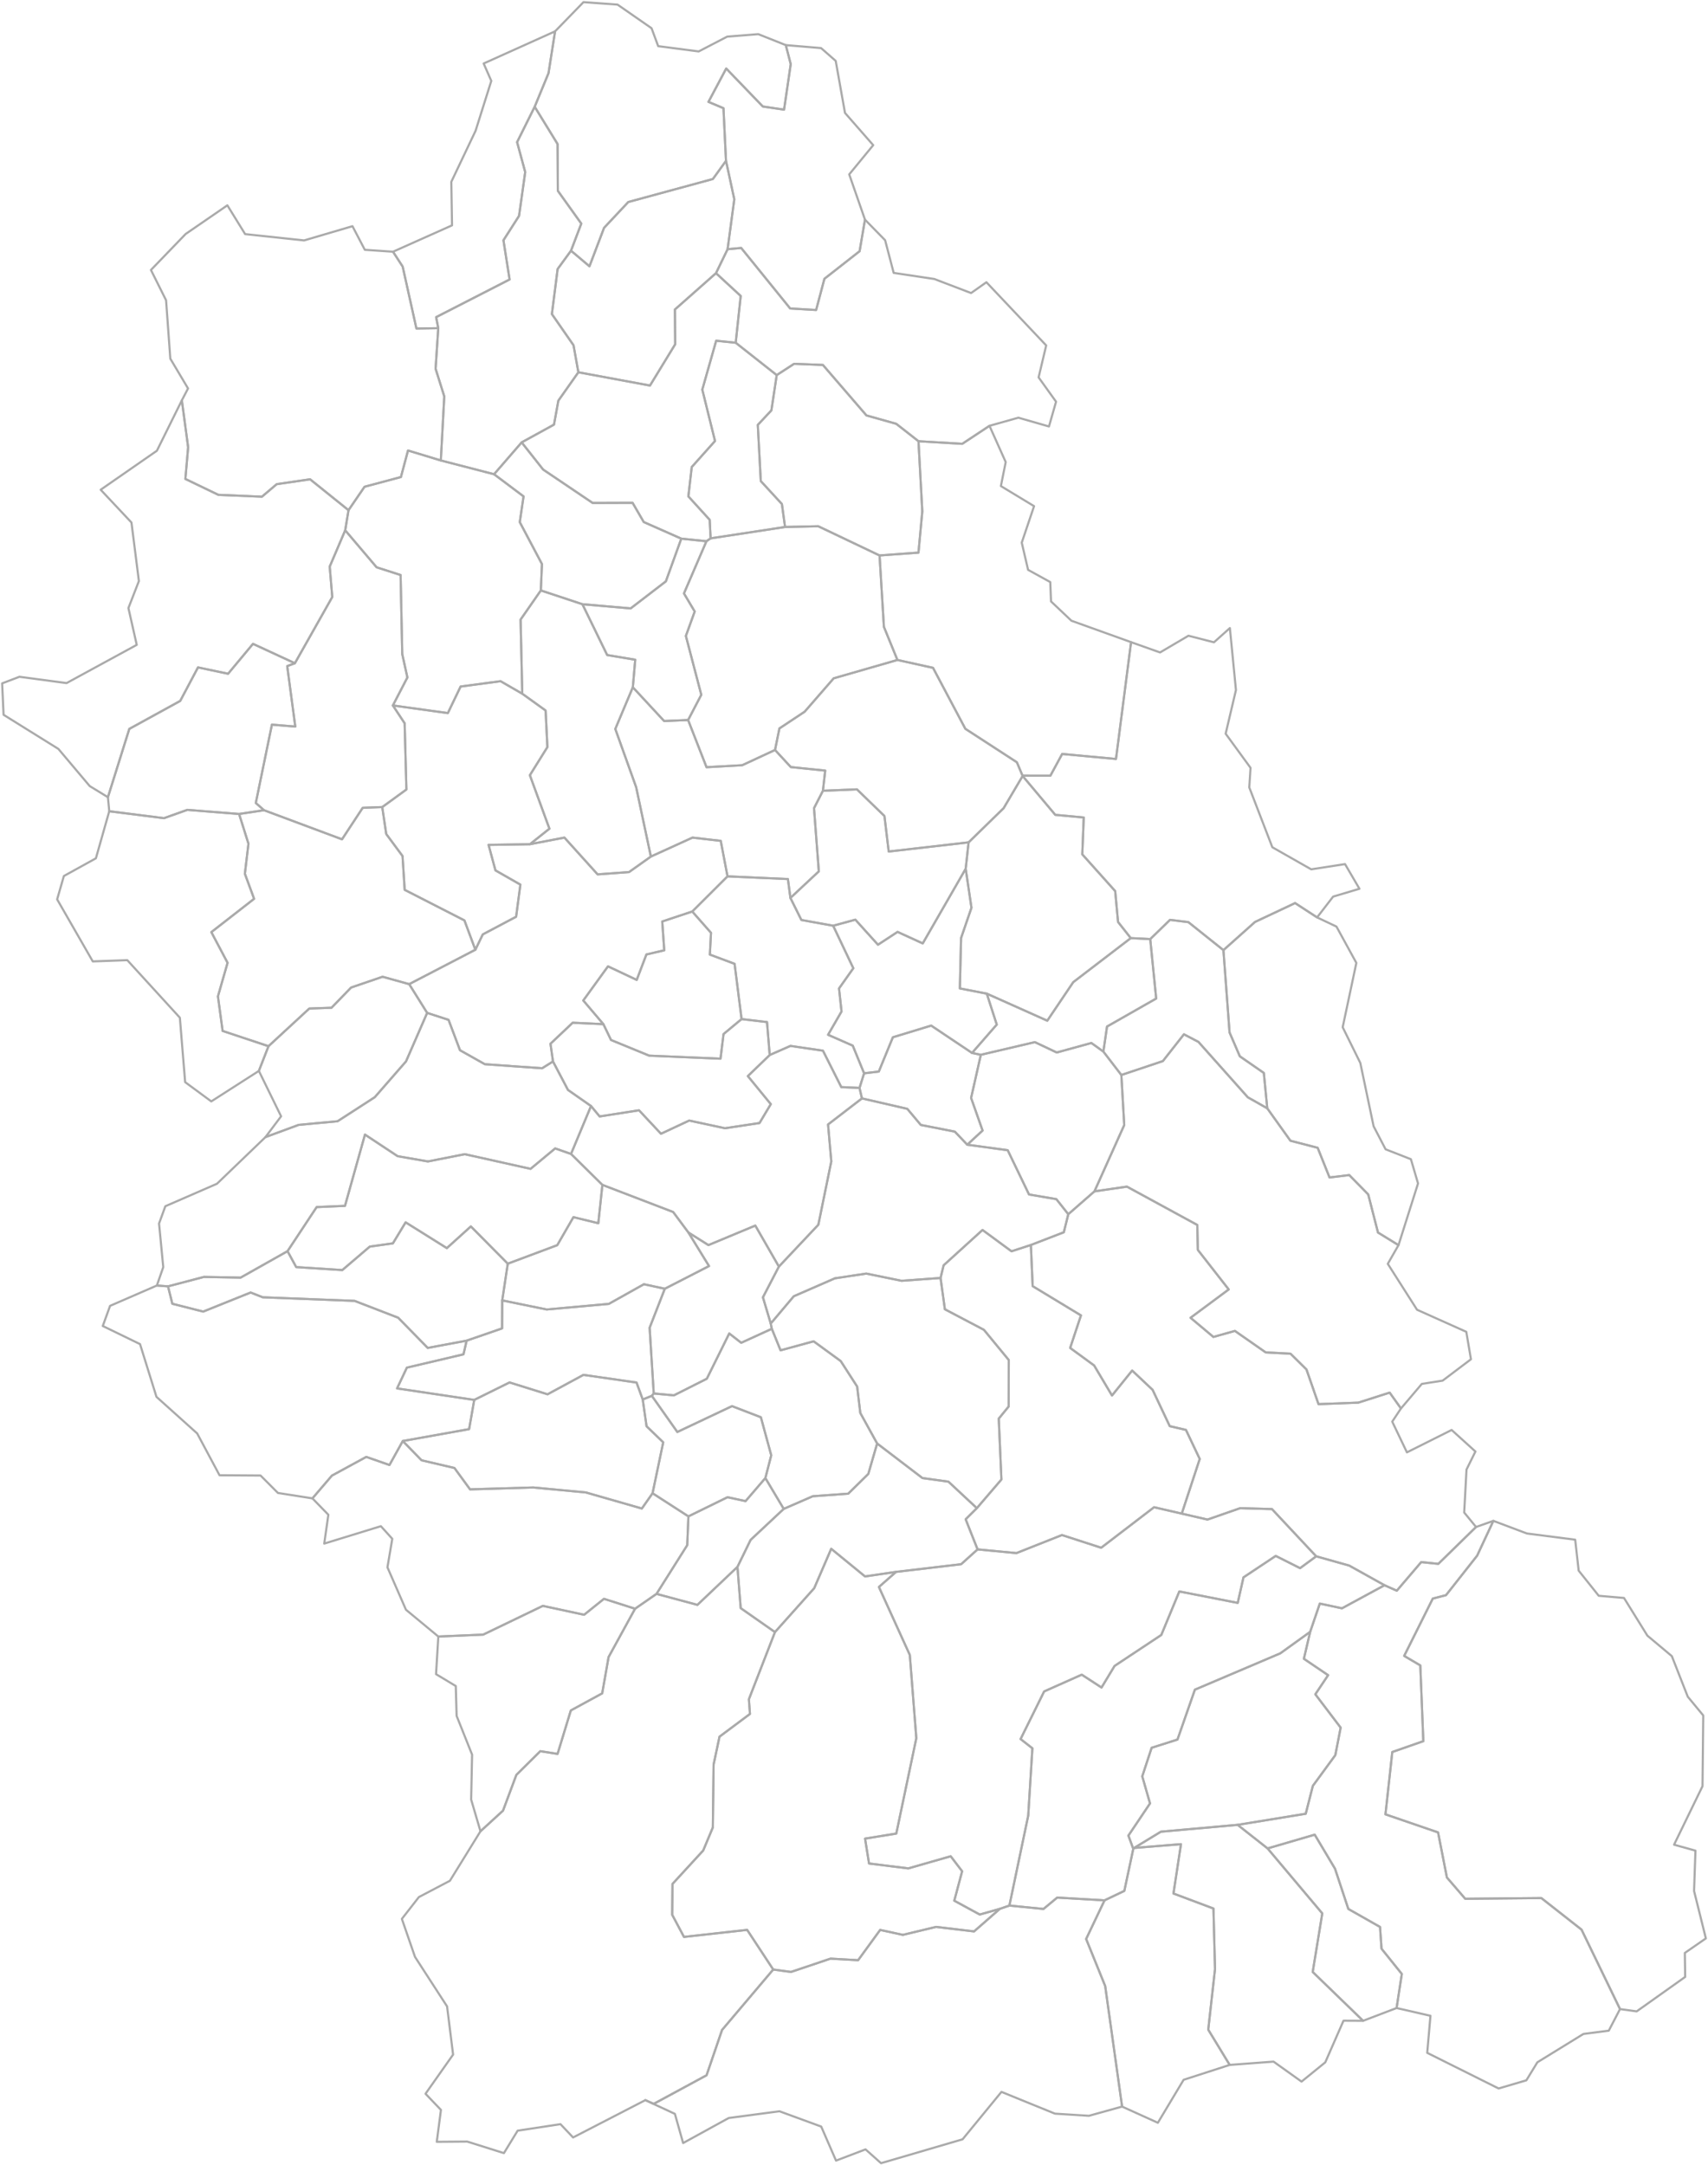 <svg xmlns="http://www.w3.org/2000/svg" version="1.2" baseProfile="tiny" stroke-linecap="round" stroke-linejoin="round" viewBox="0 0 800 1014">
  <g id="HD" fill="none" stroke="#aaa">
    <path d="M654.141 940.552l-15.684 5.983-23.606-22.874 4.483-27.432-25.616-30.431 22.076-6.443 9.51 15.947 6.232 18.848 14.849 8.425.698 10.186 9.506 11.84-2.448 15.951z" id="87219"/>
    <path d="M579.687 854.758l14.03 11.04 25.617 30.431-4.483 27.432 23.606 22.874-9.18-.047-8.545 19.506-11.112 9.025-13.103-9.356-20.55 1.538-10.048-16.515 3.17-28.34-.724-28.397-18.736-7.029 3.523-23.113-21.932 1.769 12.516-7.611 35.951-3.207z" id="87175"/>
    <path d="M579.687 854.758l-35.951 3.207-12.516 7.61-.414.432-2.28-6.224 10.128-15.07-3.638-12.68 4.393-13.374 12.102-3.854 8.156-23.368 39.992-17.012 14.001-10.07-2.942 12.613 11.35 7.68-5.987 8.95 11.86 15.62-2.499 12.888-10.527 14.391-3.324 13.054-31.904 5.207z" id="87246"/>
    <path d="M297.459 753.524l-12.41 22.653-2.988 16.987-14.692 8-6.21 20.353-8.087-1.266-11.215 11.093-6.248 16.754-10.563 9.666-4.374-14.864.448-21.026-7.244-18.151-.397-13.987-9.245-5.563 1.073-17.621 21.002-.896 27.956-13.468 19.328 4.163 9.297-7.463 14.569 4.636z" id="91054"/>
    <path d="M358.485 692.317l8.6 14.443-15.512 14.526-6.154 12.63-18.76 17.799-19.16-5.144 14.394-22.816.546-13.49 18.325-8.977 8.451 1.83 9.27-10.801z" id="91624"/>
    <path d="M457.542 706.415l-5.243 5.217 5.582 14.098-7.705 6.949-30.462 3.587-14.547 2.134-15.842-12.942-7.96 18.446-18.387 20.566-16.043-11.225-1.516-19.33 6.154-12.63 15.513-14.525 13.6-5.921 16.61-1.203 9.406-9.249 4.135-14.265 21.218 16.194 12.167 1.688 13.32 12.41z" id="91232"/>
    <path d="M305.648 699.437l16.791 10.829-.546 13.49-14.395 22.815-10.04 6.953-14.568-4.636-9.297 7.463-19.328-4.163-27.956 13.468-21.002.896-15.165-12.562-8.672-19.855 2.27-13.357-5.344-5.915-26.528 8.156 1.93-13.515-7.459-7.668 9.116-10.659 16.106-8.769 10.858 3.798 6.243-11.238 8.784 9.029 15.4 3.6 7.326 10.022 29.592-.883 24.559 2.304 26.318 7.548 5.007-7.15z" id="89348"/>
    <path d="M301.043 655.527l1.792 12.533 7.806 7.517-4.993 23.86-5.007 7.15-26.318-7.547-24.559-2.304-29.592.883-7.327-10.022-15.4-3.6-8.783-9.03 31.063-5.563 2.404-13.693 16.54-8.178 17.794 5.553 16.817-9.103 24.861 3.593 2.902 7.951z" id="90725"/>
    <path d="M78.696 602.524l2.026 8.156 14.448 3.668 22.225-8.936 5.663 2.234 43.03 1.688 20.405 7.877 13.847 14.155 18.223-3.408-1.472 6.409-26.517 6.232-4.591 9.733 36.146 5.38-2.404 13.692-31.063 5.564-6.243 11.238-10.858-3.798-16.106 8.77-9.116 10.658-16.158-2.534-8.134-8.165-19.225-.13-10.464-19.585-19.078-17.153-7.692-24.693-17.453-8.478 3.419-9.435 21.914-9.527 5.228.388z" id="90119"/>
    <path d="M440.542 598.603l2.024 14.663 18.29 9.621 11.627 14.133-.04 21.786-4.64 5.672 1.243 28.517-11.504 13.42-13.32-12.41-12.167-1.69-21.218-16.193-7.888-14.29-1.471-12.367-7.69-11.937-12.691-9.256-15.498 4.22-4.092-10.085-.502-2.464 10.784-12.775 19.299-8.414 14.656-2.206 16.536 3.376 18.262-1.32z" id="88644"/>
    <path d="M364.82 593.265l-7.478 14.4 3.663 12.278.502 2.464-14.337 6.553-5.606-4.363-10.497 21.197-15.426 7.784-9.436-.877-1.93-30.777 7.119-18.278 20.703-10.624-9.666-15.728 9.387 5.905 21.954-9.138 11.048 19.204z" id="86936"/>
    <path d="M237.834 591.905l-2.598 17.194-.06 13.116-16.613 5.743-18.223 3.408-13.847-14.155-20.405-7.877-43.03-1.688-5.663-2.234-22.225 8.936-14.448-3.668-2.026-8.156 16.816-4.413 17.183.325 21.979-12.388 4.064 7.458 21.598 1.39 12.87-10.993 10.822-1.519 5.96-9.844 19.306 12.075 11.242-10.16 17.298 17.45z" id="89026"/>
    <path d="M656.19 659.722l-4.092 6.161 6.886 14.4 20.939-10.487 11.14 10.09-4.173 8.447-1.087 20.115 5.554 6.789-17.672 17.273-7.997-.84-11.45 13.41-5.75-2.555-16.539-9.215-15.467-4.335-20.721-22.127-14.878-.425-15.321 5.34-12.042-2.788 8.416-25.597-6.452-13.605L547.89 668l-8.027-17-9.58-9.043-9.438 11.704-8.369-14.077-11.232-8.21 5.058-15.244-22.616-13.697-.842-19.28 15.425-5.956 2.103-8.458 12.25-10.702 15.217-2.22 32.963 17.956.247 11.68 14.462 18.52-17.883 13.273 10.702 8.976 10.076-2.823 14.428 10.062 11.61.603 7.485 7.39 5.64 16.245 18.657-.71 14.67-4.694 5.293 7.427z" id="90342"/>
    <path d="M453.055 536.175l18.939 2.588 9.986 20.728 12.795 2.184 5.597 7.064-2.103 8.458-15.425 5.956-9.068 2.95-13.585-9.981-18.216 16.545-1.433 5.936-18.262 1.321-16.536-3.376-14.656 2.206-19.299 8.413-10.784 12.776-3.663-12.278 7.478-14.4 18.479-19.601 6.064-29.643-1.511-17.323 15.87-12.21 21.244 4.892 6.334 7.547 15.916 3.121 5.839 6.127z" id="87424"/>
    <path d="M516.8 492.56l8.423 10.97 1.351 23.45-13.953 31.057-12.249 10.702-5.597-7.064-12.795-2.183-9.986-20.729-18.94-2.588 7.17-6.634-5.376-15.27 4.56-20.206 25.302-5.933 10.258 4.855 16.217-4.452 5.615 4.024z" id="90262"/>
    <path d="M191.653 460.969l8.423 13.467-9.9 22.717-14.64 16.774-17.422 11.261-18.217 1.704-15.564 5.734 7.326-9.748-10.406-21.268 4.505-11.578 19.115-17.642 10.409-.365 9.165-9.467 14.75-5.048 12.456 3.459z" id="88216"/>
    <path d="M324.243 426.949l8.77 9.968-.524 10.214 11.577 4.315 3.281 25.884-8.451 7.018-1.423 11.53-33.394-1.406-17.883-7.339-3.583-7.425-9.416-11.085 11.575-15.987 13.456 6.351 4.536-11.912 8.363-1.952-.947-13.496 14.063-4.678z" id="86749"/>
    <path d="M248.192 395.439l16.164-3.113 15.56 17.234 14.713-1.077 10.229-7.27 19.499-8.877 13.224 1.517 3.175 16.63-16.513 16.466-14.063 4.678.947 13.496-8.363 1.952-4.536 11.913-13.457-6.352-11.574 15.987 9.416 11.085-14.37-.661-10.406 9.838 1.177 8.305-5.092 3.183-26.826-1.897-11.643-6.543-5.358-14.236-10.02-3.26-8.422-13.468 30.994-16.111 3.49-7.194 15.6-8.258 2.002-15.049-11.672-6.67-3.235-11.954 19.36-.294z" id="91982"/>
    <path d="M111.985 381.264l4.389 13.928-1.683 14.068L119.02 421l-20.035 15.608 7.607 14.365-4.517 15.713 2.202 16.207 21.481 7.14-4.505 11.577-22.3 14.284-12.233-9.017-2.48-30.195-24.622-26.944-16.163.582-16.696-29.07 3.16-10.925 14.994-8.294 6.26-22.048 25.629 3.246 10.934-3.89 24.249 1.925z" id="89954"/>
    <path d="M244.625 324.937l10.93 7.867.837 17.131-8.21 13.17 9.156 25.056-9.146 7.278-19.36.294 3.235 11.954 11.672 6.67-2.002 15.05-15.6 8.257-3.49 7.194-5.106-13.736-27.99-14.317-1.007-15.832-7.634-10.319-1.874-12.618 11.31-8.228-.812-31.019-5.52-8.352 25.756 3.572 5.966-12.43 18.714-2.515 10.175 5.873z" id="89856"/>
    <path d="M478.922 363.3l.066.169-8.9 15.07-16.409 16.018-37.42 4.298-2.002-16.632-12.883-12.486-15.932.666 1.069-9.46-16.106-1.647-7.394-8.008 2.056-10.093 11.82-7.833 13.601-15.64 29.85-8.59 16.673 3.68 15.14 28.554 24.138 15.678 2.633 6.256z" id="89240"/>
    <path d="M138.12 310.662l-3.595 1.34 3.784 28.322-10.949-.902-7.547 36.69 3.857 3.396-11.685 1.756-24.25-1.925-10.933 3.89-25.628-3.246-.63-6.574 10.024-32 23.84-13.096 8.33-15.7 14.092 2.964 11.662-14 19.628 9.085z" id="89080"/>
    <path d="M272.79 283.009l11.6 23.808 13.145 2.202-1.129 12.897-8.208 19.525 9.76 27.26 6.9 32.513-10.23 7.27-14.711 1.076-15.561-17.234-16.164 3.113 9.146-7.278-9.155-25.056 8.209-13.17-.838-17.131-10.93-7.867-.791-34.734 9.485-13.641 19.472 6.447z" id="88546"/>
    <path d="M184.013 330.437l5.521 8.352.812 31.02-11.31 8.227-9.135.325-9.7 14.77-36.531-13.623-3.857-3.396 7.547-36.69 10.95.902-3.785-28.321 3.595-1.341 17.507-31.022-1.197-14.245 7.257-17.008 14.715 17.336 11.228 3.605.783 37.06 2.4 10.94-6.8 13.109z" id="89687"/>
    <path d="M411.973 260.176l2.035 33.439 6.33 15.518-29.85 8.59-13.6 15.64-11.821 7.832-2.056 10.093-15.39 7.146-16.697.922-8.622-22.094 6.173-11.819-7.22-27.563 4.134-11.452-5.033-8.464 10.53-24.455 1.953-1.34 34.868-5.327 15.543-.35 28.723 13.684z" id="88092"/>
    <path d="M206.479 215.682l24.934 6.447 13.811 10.377-1.772 12.058 10.39 19.626-.524 12.372-9.485 13.641.792 34.734-10.175-5.873-18.714 2.515-5.966 12.43-25.757-3.572 6.8-13.109-2.4-10.94-.783-37.06-11.228-3.605-14.715-17.336 1.55-9.411 7.512-10.981 17.035-4.545 3.32-12.439 15.375 4.671z" id="92097"/>
    <path d="M163.237 238.976l-1.55 9.411-7.257 17.008 1.197 14.245-17.507 31.022-19.629-9.086-11.66 14.001-14.093-2.965-8.33 15.701-23.84 13.097-10.024 31.999-8.522-5.211-14.678-17.407-25.668-15.98L1 320.086 9.092 317l22.08 2.961 32.872-17.906-3.896-17.246 4.906-12.633-3.482-27.432-14.417-15.35 26.331-18.27 11.688-23.606 2.948 21.991-1.301 14.83 15.465 7.449 20.4.857 6.926-5.86 15.635-2.282 17.99 14.473z" id="92177"/>
    <path d="M430.208 206.671l1.78 32.867-1.788 19.314-18.227 1.324-28.723-13.684-15.543.35-1.481-10.762-9.884-10.743-1.398-26.326 6.363-6.792 2.493-16.528 8.142-5.28 13.49.529 20.394 23.646 13.959 3.921 10.423 8.164z" id="88868"/>
    <path d="M463.458 199.456l-12.74 8.422-20.51-1.207-10.423-8.164-13.959-3.921-20.394-23.646-13.49-.528-8.142 5.28-19.208-15.15 2.345-21.91-11.575-10.684 5.434-11.223 6.367-.575 22.934 28.33 12.163.722 3.883-14.615 16.483-12.921 2.515-14.782 9.433 9.634 4.017 15.305 19.04 2.86 17.203 6.579 7.184-5.066L490.02 161.8l-3.556 14.956 8.177 11.4-3.32 11.601-14.342-4.111-13.522 3.81z" id="88788"/>
    <path d="M184.078 117.903l4.524 6.96 6.444 29.021 10.232-.155-1.258 18.986 4.073 12.964-1.614 30.003-15.375-4.67-3.32 12.438-17.035 4.545-7.512 10.98-17.99-14.472-15.635 2.282-6.926 5.86-20.4-.857-15.465-7.449 1.301-14.83-2.948-21.99 2.9-5.57-8.298-13.942-1.993-27.363-7.085-14.19 16.257-16.858 19.538-13.423 8.32 13.483 27.607 2.96 22.669-6.669 5.786 11.061 13.203.895z" id="91795"/>
    <path d="M250.438 50.006l10.733 17.478.12 21.9 10.978 15.353-4.817 12.688-6.267 8.59-2.69 21.097 10.131 14.604 2.272 12.658-9.368 13.284-2.054 11.235-15.138 8.318-12.925 14.918-24.934-6.447 1.614-30.003-4.073-12.964 1.258-18.986-1.001-5.175 34.41-17.644-2.88-18.367 7.306-11.42L246 80.61l-3.8-14.034 8.238-16.57z" id="87745"/>
    <path d="M405.141 102.884l-2.515 14.782-16.483 12.92-3.883 14.616-12.163-.722-22.934-28.33-6.367.575 3.135-23.384-3.883-17.998-1.189-24.667-7.025-2.953 8.311-15.633 17.145 17.794 9.953 1.47 3.122-21.316-2.32-8.911 16.535 1.396 6.85 6 4.35 24.365 13.214 15.101-11.235 13.687 7.382 21.208z" id="88350"/>
    <path d="M250.438 50.006l-8.238 16.57L246 80.61l-2.887 20.513-7.305 11.42 2.88 18.367-34.411 17.644 1.001 5.175-10.232.155-6.444-29.02-4.524-6.96 27.646-12.349-.341-20.374 11.372-23.924 7.36-23.365-3.584-8.149 33.458-15.067-3.077 19.605-6.474 15.725z" id="91447"/>
    <path d="M368.045 21.127l2.32 8.911-3.122 21.316-9.953-1.47-17.145-17.794-8.311 15.633 7.025 2.953 1.189 24.667-6.15 8.509-39.619 10.772-11.344 12.092-6.841 18.01-8.642-7.301 4.817-12.688-10.979-15.353-.119-21.9-10.733-17.478 6.474-15.725 3.077-19.605L273.294 1l15.945 1.152 15.936 11.07 3.11 8.398 18.97 2.473L340.6 17.16l14.562-1.164 12.883 5.13z" id="88920"/>
    <path d="M529.776 300.786l-7.065 54.716-25.204-2.353-5.512 10.17-13.073-.019-2.633-6.257-24.137-15.677-15.141-28.554-16.672-3.68-6.33-15.517-2.036-33.44 18.227-1.323 1.788-19.314-1.78-32.867 20.51 1.207 12.74-8.422 7.6 16.98-2.257 11.238 15.541 9.41-5.77 17.087 2.967 12.742 10.387 5.73.355 9.06 9.544 9.04 27.951 10.043z" id="87843"/>
    <path d="M362.978 764.47l-12.207 31.452.493 6.89-14.258 10.642-2.76 13.008-.36 29.5-4.509 10.797-14.39 15.664-.147 14.432 5.523 10.396 29.592-3.3 12.208 18.567-23.968 28.313-7.252 21.22-24.75 13.396-3.915-1.752-33.852 17.487-5.906-6.238-20.064 3.057-6.43 10.515-17.189-5.411-14.262.112 1.957-14.95-7.225-7.56 12.918-18.343-2.823-22.575-15.021-23.187-6.15-17.801 7.972-10.225 14.527-7.628 14.316-23.184 10.563-9.666 6.248-16.754 11.215-11.093 8.086 1.266 6.21-20.353 14.693-8 2.987-16.987 12.41-22.653 10.04-6.953 19.161 5.144 18.76-17.8 1.516 19.33 16.043 11.225z" id="90878"/>
    <path d="M344.592 160.542l19.208 15.15-2.493 16.527-6.363 6.792 1.398 26.326 9.884 10.743 1.48 10.762-34.867 5.327-.43-8.686-9.99-10.978 1.58-13.742 10.904-12.202-5.958-24.066 6.505-22.896 9.142.943z" id="87362"/>
    <path d="M179.036 378.036l1.874 12.618 7.634 10.319 1.006 15.832 27.99 14.317 5.107 13.736-30.994 16.11-12.456-3.458-14.75 5.048-9.165 9.467-10.41.365-19.114 17.642-21.48-7.14-2.203-16.206 4.517-15.713-7.607-14.365L119.02 421l-4.33-11.74 1.684-14.067-4.39-13.93 11.686-1.755 36.53 13.623 9.701-14.77 9.135-.325z" id="89428"/>
    <path d="M347.347 477.33l11.91 1.406 1.26 15.432-10.236 9.876 10.74 13.13-5.28 8.855-16.186 2.437-16.746-3.602-13.217 6.184-10.287-10.987-18.443 2.876-4.041-4.87-10.788-7.544-7.019-13.333-1.177-8.305 10.406-9.838 14.37.661 3.583 7.425 17.882 7.339 33.395 1.406 1.423-11.53 8.451-7.018z" id="90431"/>
    <path d="M402.582 509.581l1.14 4.907-15.87 12.21 1.51 17.323-6.063 29.643-18.479 19.601-11.048-19.204-21.954 9.138-9.387-5.904-7.138-9.595-33.142-12.708-14.691-14.482 9.36-22.442 4.042 4.869 18.443-2.876 10.287 10.987 13.217-6.184 16.746 3.602 16.186-2.437 5.28-8.855-10.74-13.13 10.235-9.876 9.713-4.265 15.233 2.24 8.593 17.063 8.527.375z" id="86810"/>
    <path d="M340.796 116.725l-5.434 11.223-19.246 17.025.129 16.287-11.796 19.326-33.55-6.212-2.273-12.658-10.131-14.604 2.69-21.096 6.267-8.591 8.642 7.3 6.841-18.01 11.344-12.091 39.62-10.772 6.149-8.509 3.883 17.998-3.135 23.384z" id="90805"/>
    <path d="M335.362 127.948l11.575 10.683-2.345 21.911-9.142-.943-6.505 22.897 5.959 24.065-10.906 12.202-1.579 13.742 9.99 10.978.43 8.686-1.953 1.34-11.78-1.21-17.582-7.776-5.235-9.004-18.704.063-23.196-15.651-10.05-12.72 15.137-8.318 2.054-11.235 9.368-13.284 33.551 6.212 11.796-19.326-.129-16.287 19.246-17.025z" id="87291"/>
    <path d="M311.394 603.646l-7.12 18.279 1.93 30.776-.896 1.1-4.265 1.726-2.902-7.951-24.861-3.593-16.817 9.103-17.794-5.553-16.54 8.178-36.146-5.379 4.591-9.733 26.517-6.232 1.472-6.409 16.614-5.743.059-13.116 20.807 4.264 29.12-2.626 16.432-9.207 9.798 2.116z" id="91535"/>
    <path d="M616.481 728.975l15.468 4.335 16.54 9.215-19.924 10.8-10.38-2.213-4.525 13.242-14 10.071-39.993 17.012-8.156 23.368-12.102 3.854-4.393 13.375 3.638 12.678-10.128 15.071 2.28 6.224-4.188 19.69-9.266 4.416-22.172-1.294-6.422 5.331-15.966-1.59 8.82-42.174 1.942-31.489-5.528-4.33 11.034-22.298 17.617-7.858 9.26 6.024 6.111-10.117 21.887-14.505 8.44-20.38 27.354 5.36 2.692-11.957 15.11-10.047 11.411 5.734 7.54-5.548z" id="87996"/>
    <path d="M482.844 583.153l.842 19.28 22.616 13.697-5.058 15.245 11.232 8.21 8.37 14.076 9.437-11.704 9.58 9.044L547.89 668l7.594 1.774 6.452 13.604-8.416 25.597-12.972-2.99-24.771 18.971-18.371-5.944-21.328 8.455-18.197-1.737-5.582-14.098 5.243-5.217 11.504-13.42-1.243-28.517 4.64-5.672.04-21.786-11.626-14.133-18.291-9.62-2.024-14.664 1.433-5.936 18.216-16.545 13.585 9.98 9.068-2.95z" id="88449"/>
    <path d="M593.56 519.129l10.85 15.188 12.762 3.31 5.56 13.901 9.223-1.124 8.896 9.06 4.572 17.849 9.61 5.912-5.018 8.752 13.7 21.5 23.07 10.344 2.188 12.849-13.272 10.02-9.738 1.52-9.774 11.512-5.293-7.427-14.67 4.694-18.657.71-5.64-16.244-7.486-7.391-11.609-.603-14.428-10.062-10.076 2.823-10.702-8.976 17.883-13.274-14.462-18.519-.247-11.68-32.963-17.957-15.218 2.22 13.953-31.056-1.351-23.45 19.444-6.511 9.868-12.547 6.798 3.554 23.131 25.954 9.097 5.149z" id="88261"/>
    <path d="M370.219 420.59l5.134 10.329 14.887 2.69 9.44 19.913-6.695 9.472 1.173 10.787-6.298 10.909 11.561 5.088 5.307 12.96-2.146 6.843-8.527-.375-8.593-17.064-15.233-2.24-9.713 4.266-1.26-15.432-11.909-1.406-3.281-25.884-11.577-4.315.524-10.214-8.77-9.968 16.513-16.466 28.283 1.26 1.18 8.847z" id="86687"/>
    <path d="M453.68 394.557l-1.37 12.374-20.11 34.96-11.796-5.391-9.176 6.004-10.598-11.723-10.39 2.828-14.887-2.69-5.134-10.329 13.306-12.448-2.258-29.57 4.175-8.17 15.932-.665 12.883 12.486 2.002 16.632 37.42-4.298z" id="89801"/>
    <path d="M322.302 337.262l8.622 22.094 16.697-.922 15.39-7.146 7.394 8.008 16.106 1.648-1.069 9.459-4.175 8.169 2.258 29.57-13.306 12.448-1.18-8.848-28.283-1.259-3.175-16.63-13.224-1.517-19.5 8.878-6.899-32.513-9.76-27.26 8.209-19.524 14.663 15.816 11.232-.471z" id="91330"/>
    <path d="M575.968 967.202l-21.578 6.968-12.064 20.132-16.757-7.58-7.916-56.46-8.922-22.046 8.62-18.103 9.267-4.416 4.188-19.69.414-.431 21.932-1.77-3.523 23.114 18.736 7.03.724 28.395-3.17 28.341 10.049 16.515z" id="87059"/>
    <path d="M517.352 890.113l-8.62 18.103 8.921 22.047 7.916 56.46-15.537 4.312-15.901-1.005-25.064-10.197-18.215 22.215-38.185 11.184-7.273-6.473-13.813 5.272-6.94-15.948-19.55-7.171-23.776 3.157-21.349 11.729-3.864-13.674-13.824-6.429 3.914 1.752 24.75-13.396 7.253-21.22 23.968-28.313 8.328 1.136 18.513-6.231 12.922.73 10.331-14.186 10.63 2.323 15.552-3.738 17.8 2.117 12.074-10.566 4.479-1.542 15.966 1.59 6.422-5.332 22.172 1.294z" id="87139"/>
    <path d="M358.485 692.317l-9.27 10.801-8.45-1.83-18.326 8.978-16.79-10.829 4.992-23.86-7.806-7.517-1.792-12.533 4.265-1.726 11.943 16.937 25.6-12.106 13.532 5.202 4.854 17.825-2.752 10.658z" id="91731"/>
    <path d="M361.507 622.407l4.092 10.085 15.498-4.22 12.69 9.256 7.69 11.937 1.472 12.368 7.888 14.29-4.135 14.264-9.406 9.249-16.61 1.203-13.6 5.921-8.6-14.443 2.751-10.658-4.854-17.825-13.531-5.202-25.6 12.106-11.944-16.937.897-1.1 9.436.877 15.426-7.784 10.498-21.197 5.605 4.363 14.337-6.553z" id="87576"/>
    <path d="M529.641 439.408l-26.938 20.627-12.174 18.06-28.339-12.678-12.608-2.438.564-23.596 4.871-14.2-2.707-18.252 1.37-12.374 16.408-16.018 8.9-15.07 15.287 18.203 13.33 1.232-.677 17.276 15.408 17.202 1.339 14.467 5.966 7.56z" id="90663"/>
    <path d="M322.431 577.294l9.666 15.728-20.703 10.624-9.8-2.116-16.431 9.207-29.12 2.626-20.807-4.264 2.599-17.194 23.177-8.668 7.574-13.123 11.653 2.84 1.912-17.962 33.142 12.708 7.138 9.594z" id="86883"/>
    <path d="M462.19 465.417l4.675 14.496-11.583 13.287-19.134-12.81-17.944 5.47-6.587 16.063-6.89.815-5.306-12.96-11.561-5.088 6.298-10.909-1.173-10.787 6.696-9.472-9.44-19.913 10.39-2.828 10.597 11.723 9.176-6.004 11.797 5.39 20.11-34.959 2.706 18.252-4.871 14.2-.564 23.596 12.608 2.438z" id="87665"/>
    <path d="M455.282 493.2l4.127.865-4.56 20.205 5.375 15.27-7.17 6.635-5.838-6.126-15.916-3.122-6.334-7.547-21.243-4.892-1.14-4.907 2.144-6.843 6.89-.815 6.587-16.064 17.944-5.47 19.134 12.81z" id="88047"/>
    <path d="M419.714 736.266l-8.044 7.072 14.467 31.839 3.058 38.977-9.386 44.68-14.634 2.372 1.872 11.647 18.4 2.298 19.85-5.682 5.352 7.02-3.677 13.79 11.93 6.486 9.41-2.662-12.073 10.566-17.8-2.117-15.552 3.738-10.63-2.323-10.331 14.186-12.922-.73-18.513 6.23-8.328-1.135-12.208-18.566-29.592 3.299-5.523-10.396.146-14.432 14.391-15.664 4.509-10.798.36-29.499 2.76-13.008 14.258-10.642-.493-6.89 12.207-31.452 18.386-20.566 7.961-18.446 15.842 12.942 14.547-2.134z" id="91116"/>
    <path d="M616.481 728.975l-7.539 5.548-11.412-5.734-15.109 10.047-2.692 11.957-27.354-5.36-8.44 20.38-21.887 14.505-6.11 10.116-9.261-6.023-17.617 7.858-11.034 22.298 5.528 4.33-1.942 31.489-8.82 42.175-4.48 1.542-9.41 2.662-11.93-6.486 3.677-13.79-5.351-7.02-19.852 5.682-18.399-2.298-1.872-11.647 14.634-2.373 9.386-44.68-3.058-38.976-14.467-31.839 8.044-7.072 30.462-3.587 7.705-6.949 18.197 1.736 21.328-8.454 18.37 5.945 24.772-18.972 12.972 2.99 12.042 2.788 15.32-5.34 14.879.425 20.72 22.127z" id="90538"/>
    <path d="M758.789 941.045l-18.021-37.212-18.83-14.787-35.646.338-8.586-9.98-4.141-21.114-24.638-8.454 3.2-29.197 14.536-5.078-1.412-35.482-7.554-4.458 13.396-26.842 6.2-1.611 14.576-18.497 7.602-16.304 15.686 5.91 22.632 2.923 1.635 14.485 9.396 11.774 11.835 1.027 10.948 17.644 11.46 9.602 7.461 18.995 7.253 8.793-.347 33.125-13.326 27.411 10.022 2.792-.657 18.869L799 907.938l-9.853 6.813.163 11.232-22.72 16.14-7.801-1.078z" id="87077"/>
    <path d="M699.47 712.367l-7.601 16.304-14.576 18.497-6.2 1.611-13.396 26.842 7.554 4.458 1.412 35.482-14.536 5.078-3.2 29.197 24.638 8.454 4.141 21.114 8.586 9.98 35.646-.338 18.83 14.787 18.02 37.212-5.262 10.117-11.87 1.53-21.583 13.283-5.148 8.437-12.997 3.823-33.444-16.692 1.523-17.348-15.866-3.643 2.448-15.951-9.506-11.84-.698-10.186-14.849-8.425-6.232-18.848-9.51-15.947-22.077 6.443-14.03-11.04 31.904-5.207 3.324-13.054 10.528-14.39 2.499-12.888-11.86-15.621 5.986-8.95-11.35-7.68 2.942-12.614 4.525-13.242 10.38 2.214 19.923-10.801 5.75 2.555 11.45-13.41 7.997.84 17.673-17.273 8.113-2.87z" id="86990"/>
    <path d="M616.907 429.711l-10.307-6.71-18.776 8.842-14.792 13.202-16.436-13.128-8.583-1.056-9.265 9.014-9.107-.467-5.966-7.56-1.339-14.466-15.408-17.202.676-17.276-13.329-1.232-15.287-18.203-.066-.169 13.073.02 5.512-10.17 25.204 2.352 7.065-54.716 13.567 4.818 13.313-7.826 11.948 3.074 7.452-6.666 2.843 29.036-4.824 20.448 11.656 15.971-.584 9.197 10.795 28.015 18.206 10.341 15.842-2.455 6.754 11.56-12.33 3.675-7.507 9.737z" id="89561"/>
    <path d="M616.907 429.711l9.07 4.303 9.316 17.01-6.403 30.127 8.255 16.728 6.227 29.659 5.616 10.793 11.853 4.64 3.34 11.355-9.149 28.899-9.609-5.912-4.572-17.85-8.896-9.06-9.223 1.125-5.56-13.9-12.761-3.311-10.85-15.188-1.603-16.564-11.242-7.788-4.815-11.179-2.869-38.553 14.792-13.202L606.6 423l10.307 6.71z" id="90994"/>
    <path d="M259.014 497.19l7.019 13.333 10.788 7.544-9.361 22.443-7.431-2.588-11.518 9.562-30.795-6.866-17.28 3.403-14.19-2.465-15.303-10.111-9.356 33.378-13.27.576-13.643 20.65-21.98 12.387-17.182-.326-16.816 4.414-5.228-.388 3-8.607-1.974-20.423 2.952-8.107 24.18-10.532 22.706-21.841 15.565-5.734 18.217-1.704 17.422-11.261 14.64-16.774 9.9-22.717 10.02 3.261 5.357 14.236 11.643 6.543 26.826 1.897 5.092-3.183z" id="89151"/>
    <path d="M267.46 540.51l14.69 14.482-1.91 17.961-11.654-2.839-7.574 13.123-23.178 8.668-17.298-17.45-11.242 10.16-19.307-12.075-5.96 9.844-10.82 1.519-12.871 10.993-21.598-1.39-4.064-7.458 13.642-20.65 13.27-.575 9.357-33.378 15.302 10.11 14.19 2.466 17.28-3.403 30.796 6.866 11.518-9.562 7.43 2.588z" id="90066"/>
    <path d="M330.886 253.51l-10.53 24.454 5.033 8.464-4.134 11.452 7.22 27.563-6.173 11.819-11.232.47-14.663-15.816 1.128-12.897-13.145-2.202-11.6-23.808 22.603 1.963 16.487-12.661 7.227-20.011 11.779 1.21z" id="91937"/>
    <path d="M319.107 252.3l-7.227 20.01-16.487 12.662-22.602-1.963-19.473-6.447.524-12.372-10.39-19.626 1.772-12.058-13.811-10.377 12.925-14.918 10.05 12.72 23.197 15.651 18.704-.063 5.235 9.004 17.583 7.777z" id="90208"/>
    <path d="M538.748 439.875l2.791 27.835-23.022 13.12-1.717 11.73-5.615-4.025-16.217 4.452-10.258-4.856-25.301 5.934-4.127-.865 11.583-13.287-4.675-14.496 28.34 12.678 12.173-18.06 26.938-20.627 9.107.467z" id="91688"/>
    <path d="M573.032 445.045l2.869 38.553 4.815 11.178 11.242 7.789 1.603 16.564-9.097-5.149-23.13-25.954-6.8-3.554-9.867 12.547-19.444 6.511-8.423-10.97 1.717-11.73 23.022-13.12-2.791-27.835 9.265-9.014 8.583 1.056 16.436 13.128z" id="87638"/>
  </g>
</svg>
